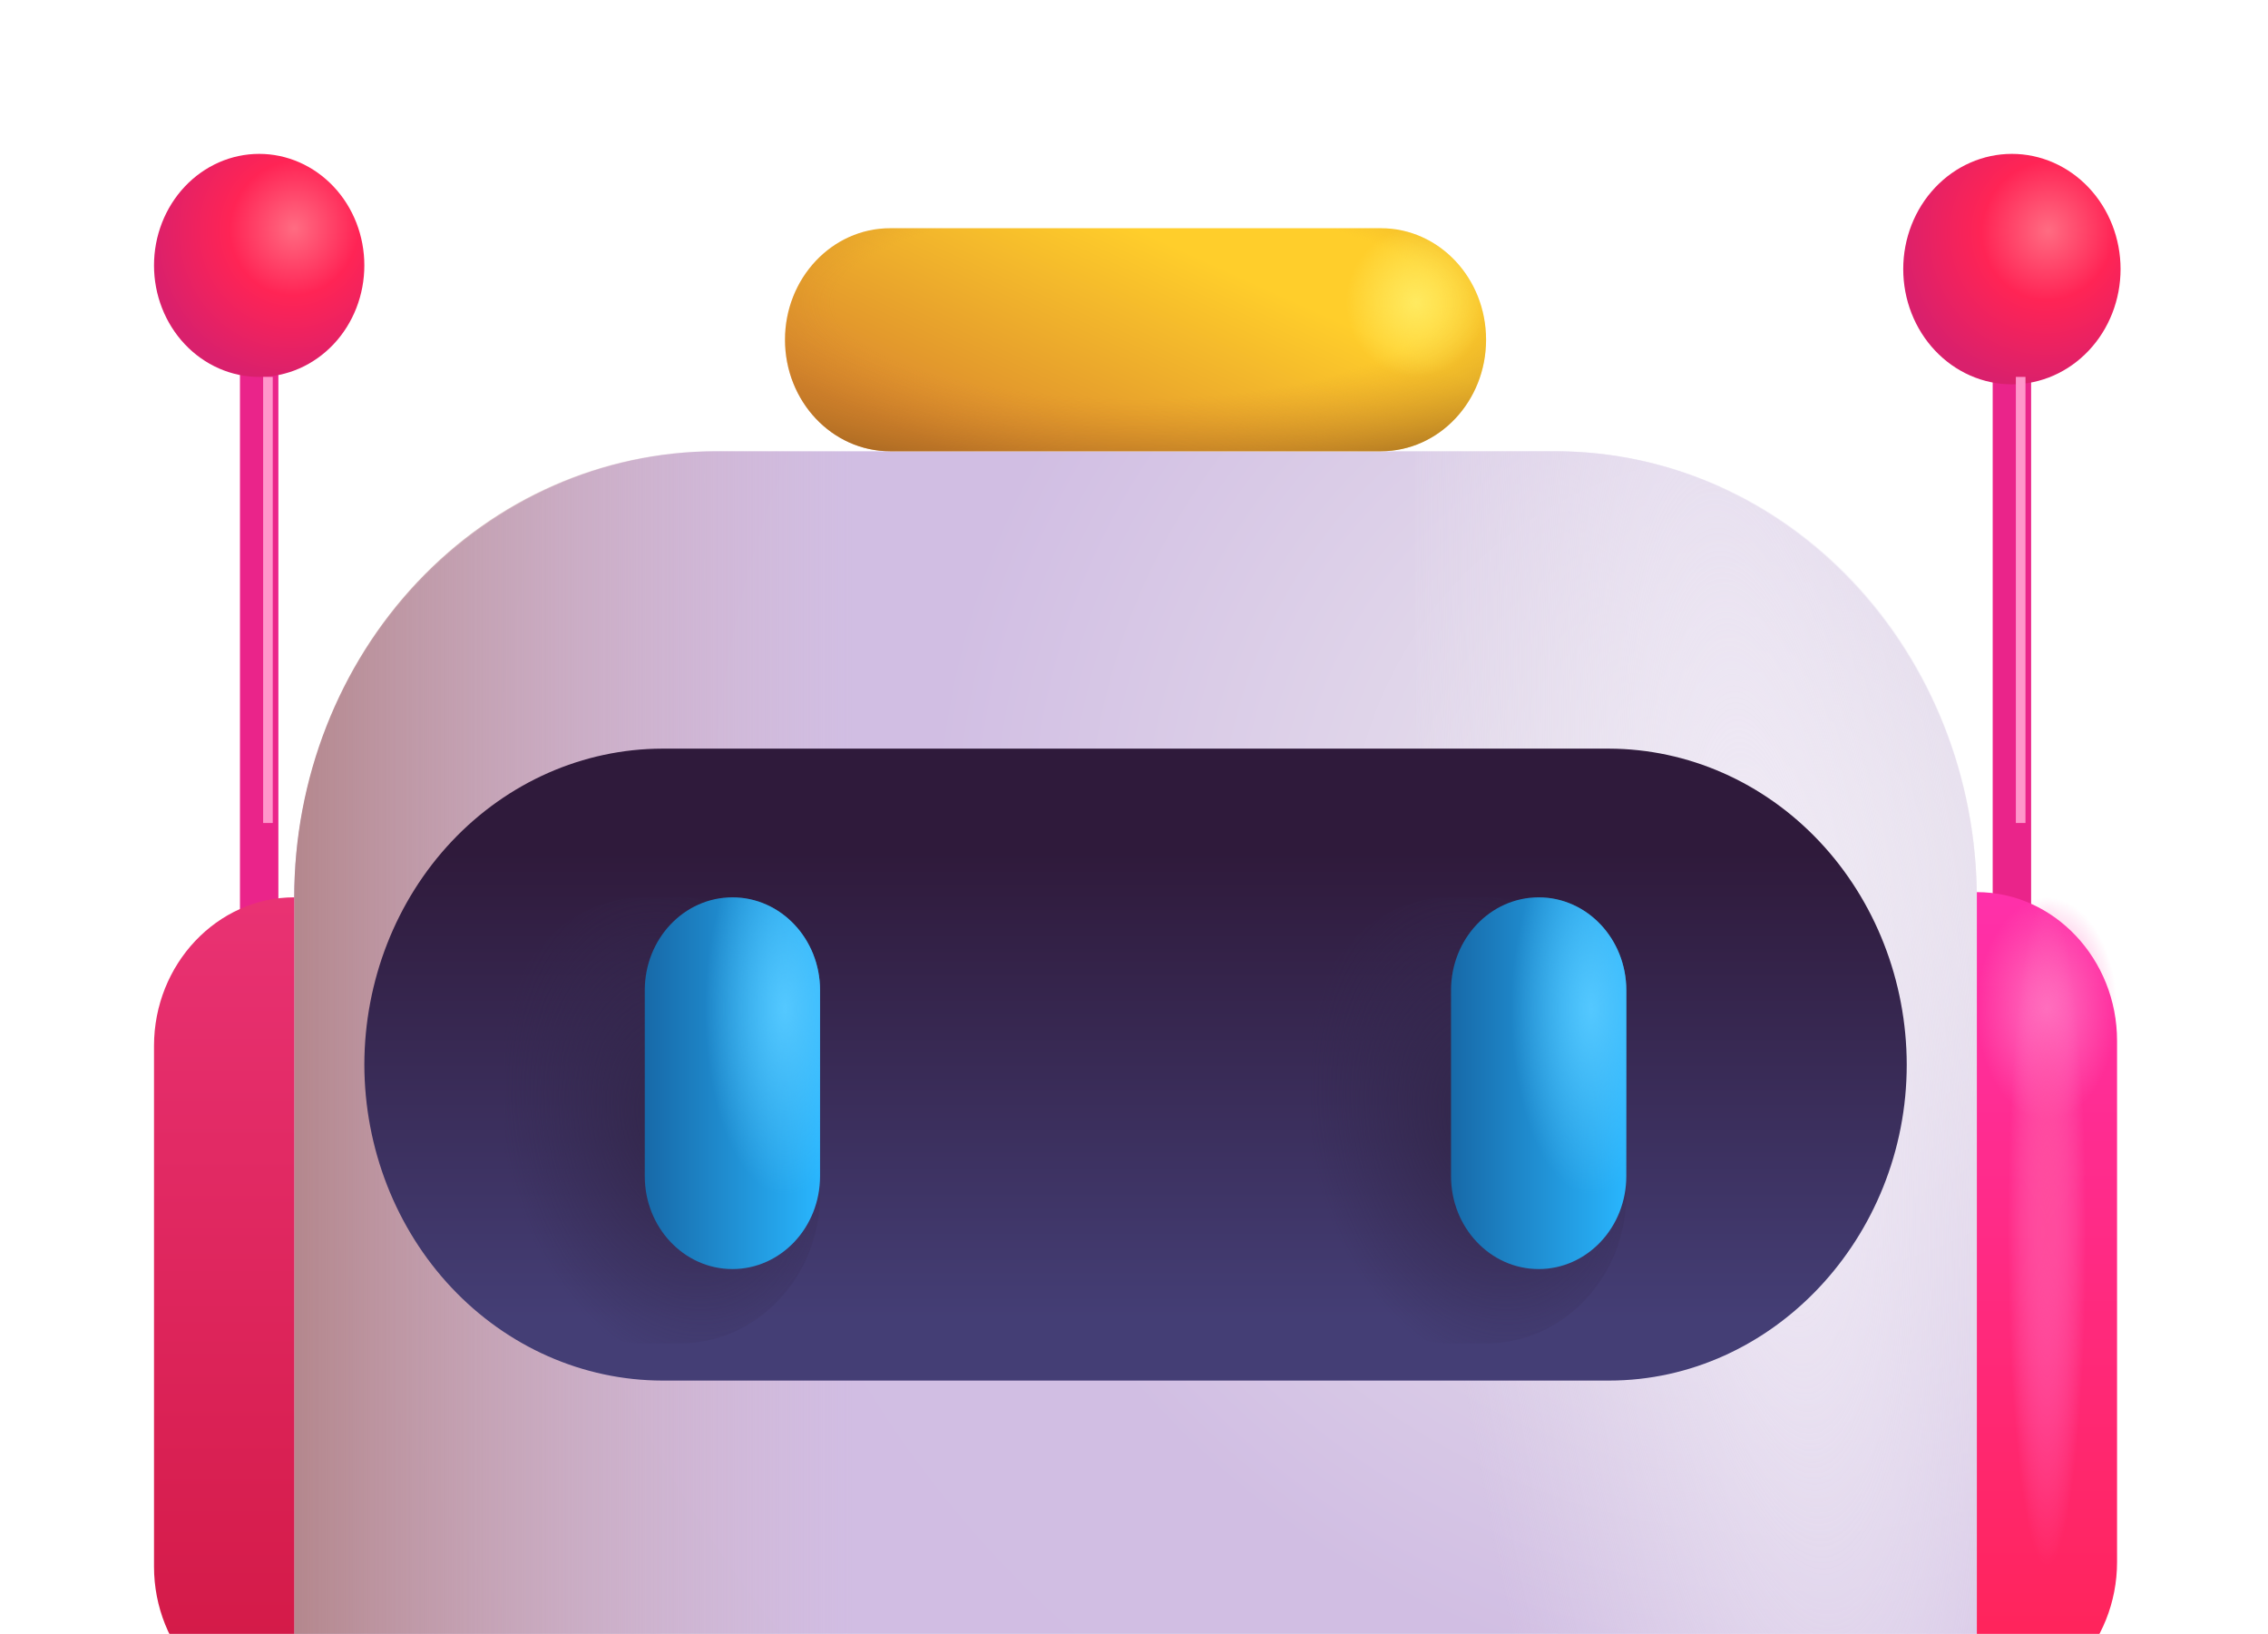 <svg width="118" height="85" viewBox="0 0 118 85" fill="none" xmlns="http://www.w3.org/2000/svg">
<path d="M81.148 116.302H37.012C25.011 116.302 15.308 106.013 15.308 93.288V46.798C15.308 33.919 25.157 23.476 37.304 23.476H80.893C93.003 23.476 102.852 33.919 102.852 46.798V93.327C102.852 106.013 93.149 116.302 81.148 116.302Z" fill="url(#paint0_radial_280_1320)"/>
<path d="M15.308 46.682C15.308 40.527 17.614 34.625 21.719 30.273C25.823 25.921 31.39 23.476 37.194 23.476H44.489V116.302H37.194C31.39 116.302 25.823 113.857 21.719 109.505C17.614 105.153 15.308 99.25 15.308 93.095V46.682Z" fill="url(#paint1_linear_280_1320)"/>
<path d="M73.67 23.476H80.966C86.77 23.476 92.337 25.921 96.441 30.273C100.546 34.625 102.852 40.527 102.852 46.682V93.095C102.852 99.25 100.546 105.153 96.441 109.505C92.337 113.857 86.77 116.302 80.966 116.302H73.67V23.476Z" fill="url(#paint2_radial_280_1320)"/>
<path d="M13.484 15.548V50.744" stroke="url(#paint3_linear_280_1320)" stroke-width="1.999" stroke-miterlimit="10"/>
<path d="M15.309 46.683V89.228C11.296 89.228 8.013 85.747 8.013 81.501V54.411C8.013 50.164 11.296 46.683 15.309 46.683Z" fill="url(#paint4_linear_280_1320)"/>
<path d="M83.713 71.823H34.448C30.34 71.813 26.404 70.077 23.5 66.997C20.597 63.916 18.963 59.741 18.956 55.385C18.963 51.03 20.597 46.855 23.5 43.774C26.404 40.693 30.34 38.958 34.448 38.947H83.713C87.82 38.958 91.757 40.693 94.66 43.774C97.563 46.855 99.197 51.03 99.204 55.385C99.204 64.401 92.208 71.823 83.713 71.823Z" fill="url(#paint5_linear_280_1320)"/>
<path d="M13.485 19.609C14.203 19.609 14.915 19.459 15.579 19.167C16.242 18.875 16.846 18.448 17.354 17.909C17.862 17.371 18.265 16.731 18.54 16.027C18.815 15.323 18.956 14.569 18.956 13.807C18.956 13.045 18.815 12.291 18.54 11.587C18.265 10.883 17.862 10.243 17.354 9.705C16.846 9.166 16.242 8.739 15.579 8.447C14.915 8.155 14.203 8.005 13.485 8.005C12.034 8.005 10.642 8.617 9.616 9.705C8.59 10.793 8.013 12.268 8.013 13.807C8.013 15.346 8.59 16.821 9.616 17.909C10.642 18.997 12.034 19.609 13.485 19.609Z" fill="url(#paint6_radial_280_1320)"/>
<path d="M104.676 15.741V50.899" stroke="url(#paint7_linear_280_1320)" stroke-width="1.999" stroke-miterlimit="10"/>
<path d="M104.676 19.995C106.175 19.995 107.613 19.364 108.673 18.239C109.734 17.115 110.329 15.59 110.329 14C110.329 12.41 109.734 10.886 108.673 9.761C107.613 8.637 106.175 8.005 104.676 8.005C103.176 8.005 101.738 8.637 100.678 9.761C99.617 10.886 99.022 12.41 99.022 14C99.022 15.59 99.617 17.115 100.678 18.239C101.738 19.364 103.176 19.995 104.676 19.995Z" fill="url(#paint8_radial_280_1320)"/>
<path d="M35.37 46.683H33.547C29.517 46.683 26.251 50.146 26.251 54.419V62.154C26.251 66.426 29.517 69.89 33.547 69.89H35.37C39.399 69.89 42.666 66.426 42.666 62.154V54.419C42.666 50.146 39.399 46.683 35.37 46.683Z" fill="url(#paint9_radial_280_1320)"/>
<path d="M77.318 46.683H75.495C71.465 46.683 68.199 50.146 68.199 54.419V62.154C68.199 66.426 71.465 69.89 75.495 69.89H77.318C81.347 69.89 84.614 66.426 84.614 62.154V54.419C84.614 50.146 81.347 46.683 77.318 46.683Z" fill="url(#paint10_radial_280_1320)"/>
<path d="M71.847 11.873H46.313C43.292 11.873 40.842 14.47 40.842 17.674C40.842 20.878 43.292 23.476 46.313 23.476H71.847C74.869 23.476 77.318 20.878 77.318 17.674C77.318 14.47 74.869 11.873 71.847 11.873Z" fill="url(#paint11_linear_280_1320)"/>
<path d="M71.847 11.873H46.313C43.292 11.873 40.842 14.47 40.842 17.674C40.842 20.878 43.292 23.476 46.313 23.476H71.847C74.869 23.476 77.318 20.878 77.318 17.674C77.318 14.47 74.869 11.873 71.847 11.873Z" fill="url(#paint12_radial_280_1320)"/>
<path d="M102.852 88.996V46.412C106.864 46.412 110.147 49.893 110.147 54.147V81.26C110.147 85.515 106.864 88.996 102.852 88.996Z" fill="url(#paint13_linear_280_1320)"/>
<path d="M42.666 51.518C42.666 48.848 40.624 46.683 38.106 46.683C35.588 46.683 33.546 48.848 33.546 51.518V61.187C33.546 63.857 35.588 66.022 38.106 66.022C40.624 66.022 42.666 63.857 42.666 61.187V51.518Z" fill="url(#paint14_linear_280_1320)"/>
<path d="M42.666 51.518C42.666 48.848 40.624 46.683 38.106 46.683C35.588 46.683 33.546 48.848 33.546 51.518V61.187C33.546 63.857 35.588 66.022 38.106 66.022C40.624 66.022 42.666 63.857 42.666 61.187V51.518Z" fill="url(#paint15_radial_280_1320)"/>
<path d="M84.614 51.518C84.614 48.848 82.572 46.683 80.054 46.683C77.536 46.683 75.494 48.848 75.494 51.518V61.187C75.494 63.857 77.536 66.022 80.054 66.022C82.572 66.022 84.614 63.857 84.614 61.187V51.518Z" fill="url(#paint16_linear_280_1320)"/>
<path d="M84.614 51.518C84.614 48.848 82.572 46.683 80.054 46.683C77.536 46.683 75.494 48.848 75.494 51.518V61.187C75.494 63.857 77.536 66.022 80.054 66.022C82.572 66.022 84.614 63.857 84.614 61.187V51.518Z" fill="url(#paint17_radial_280_1320)"/>
<g filter="url(#filter0_f_280_1320)">
<path d="M13.941 19.608V42.815" stroke="url(#paint18_linear_280_1320)" stroke-width="0.5"/>
</g>
<g filter="url(#filter1_f_280_1320)">
<path d="M105.132 19.608V42.815" stroke="url(#paint19_linear_280_1320)" stroke-width="0.5"/>
</g>
<path d="M106.499 58.286C108.514 58.286 110.147 55.689 110.147 52.485C110.147 49.281 108.514 46.683 106.499 46.683C104.485 46.683 102.852 49.281 102.852 52.485C102.852 55.689 104.485 58.286 106.499 58.286Z" fill="url(#paint20_radial_280_1320)"/>
<path d="M106.499 81.493C108.514 81.493 110.147 73.7 110.147 64.088C110.147 54.475 108.514 46.683 106.499 46.683C104.485 46.683 102.852 54.475 102.852 64.088C102.852 73.7 104.485 81.493 106.499 81.493Z" fill="url(#paint21_radial_280_1320)"/>
<path fill-rule="evenodd" clip-rule="evenodd" d="M72.854 11.969C73.939 12.185 74.938 12.744 75.718 13.572C76.499 14.4 77.025 15.46 77.227 16.61C77.08 17.283 76.766 17.901 76.318 18.401C75.87 18.902 75.303 19.266 74.678 19.456C74.052 19.645 73.39 19.654 72.76 19.481C72.13 19.308 71.555 18.96 71.094 18.472C70.634 17.984 70.306 17.374 70.142 16.706C69.979 16.038 69.988 15.336 70.167 14.673C70.346 14.009 70.689 13.409 71.161 12.933C71.633 12.458 72.22 12.125 72.854 11.969Z" fill="url(#paint22_radial_280_1320)"/>
<defs>
<filter id="filter0_f_280_1320" x="12.692" y="18.609" width="2.498" height="25.205" filterUnits="userSpaceOnUse" color-interpolation-filters="sRGB">
<feFlood flood-opacity="0" result="BackgroundImageFix"/>
<feBlend mode="normal" in="SourceGraphic" in2="BackgroundImageFix" result="shape"/>
<feGaussianBlur stdDeviation="0.5" result="effect1_foregroundBlur_280_1320"/>
</filter>
<filter id="filter1_f_280_1320" x="103.883" y="18.609" width="2.498" height="25.205" filterUnits="userSpaceOnUse" color-interpolation-filters="sRGB">
<feFlood flood-opacity="0" result="BackgroundImageFix"/>
<feBlend mode="normal" in="SourceGraphic" in2="BackgroundImageFix" result="shape"/>
<feGaussianBlur stdDeviation="0.5" result="effect1_foregroundBlur_280_1320"/>
</filter>
<radialGradient id="paint0_radial_280_1320" cx="0" cy="0" r="1" gradientUnits="userSpaceOnUse" gradientTransform="translate(91.908 44.749) rotate(140.27) scale(87.744 88.835)">
<stop stop-color="#EEEBF0"/>
<stop offset="0.493" stop-color="#D1BEE3"/>
<stop offset="1" stop-color="#D0BCE2"/>
</radialGradient>
<linearGradient id="paint1_linear_280_1320" x1="44.489" y1="69.889" x2="15.308" y2="69.889" gradientUnits="userSpaceOnUse">
<stop stop-color="#D5B2C0" stop-opacity="0"/>
<stop offset="1" stop-color="#B4878D"/>
</linearGradient>
<radialGradient id="paint2_radial_280_1320" cx="0" cy="0" r="1" gradientUnits="userSpaceOnUse" gradientTransform="translate(91.909 52.484) rotate(-6.053) scale(18.34 74.24)">
<stop stop-color="#F0EAF6"/>
<stop offset="1" stop-color="#E7E0EF" stop-opacity="0"/>
</radialGradient>
<linearGradient id="paint3_linear_280_1320" x1="-nan" y1="-nan" x2="-nan" y2="-nan" gradientUnits="userSpaceOnUse">
<stop stop-color="#EA248A"/>
<stop offset="1" stop-color="#DF2232"/>
</linearGradient>
<linearGradient id="paint4_linear_280_1320" x1="11.661" y1="46.683" x2="11.661" y2="89.228" gradientUnits="userSpaceOnUse">
<stop stop-color="#E93273"/>
<stop offset="1" stop-color="#D21844"/>
</linearGradient>
<linearGradient id="paint5_linear_280_1320" x1="59.073" y1="68.733" x2="59.073" y2="44.327" gradientUnits="userSpaceOnUse">
<stop offset="0.006" stop-color="#443E75"/>
<stop offset="1" stop-color="#2F1A3B"/>
</linearGradient>
<radialGradient id="paint6_radial_280_1320" cx="0" cy="0" r="1" gradientUnits="userSpaceOnUse" gradientTransform="translate(15.309 11.873) rotate(103.266) scale(7.948 7.544)">
<stop stop-color="#FF6C82"/>
<stop offset="0.441" stop-color="#FF2455"/>
<stop offset="1" stop-color="#D9206C"/>
</radialGradient>
<linearGradient id="paint7_linear_280_1320" x1="-nan" y1="-nan" x2="-nan" y2="-nan" gradientUnits="userSpaceOnUse">
<stop stop-color="#EA248A"/>
<stop offset="1" stop-color="#DF2232"/>
</linearGradient>
<radialGradient id="paint8_radial_280_1320" cx="0" cy="0" r="1" gradientUnits="userSpaceOnUse" gradientTransform="translate(106.558 12) rotate(103.266) scale(8.213 7.796)">
<stop stop-color="#FF6C82"/>
<stop offset="0.441" stop-color="#FF2455"/>
<stop offset="1" stop-color="#D9206C"/>
</radialGradient>
<radialGradient id="paint9_radial_280_1320" cx="0" cy="0" r="1" gradientUnits="userSpaceOnUse" gradientTransform="translate(35.37 58.286) rotate(168.027) scale(9.322 13.463)">
<stop stop-color="#322649"/>
<stop offset="1" stop-color="#342950" stop-opacity="0"/>
</radialGradient>
<radialGradient id="paint10_radial_280_1320" cx="0" cy="0" r="1" gradientUnits="userSpaceOnUse" gradientTransform="translate(77.318 58.286) rotate(168.027) scale(9.322 13.463)">
<stop stop-color="#322649"/>
<stop offset="1" stop-color="#342950" stop-opacity="0"/>
</radialGradient>
<linearGradient id="paint11_linear_280_1320" x1="59.08" y1="11.873" x2="53.045" y2="25.154" gradientUnits="userSpaceOnUse">
<stop stop-color="#FFCE2B"/>
<stop offset="1" stop-color="#D9862D"/>
</linearGradient>
<radialGradient id="paint12_radial_280_1320" cx="0" cy="0" r="1" gradientUnits="userSpaceOnUse" gradientTransform="translate(59.08 15.74) rotate(90) scale(11.603 36.476)">
<stop offset="0.431" stop-color="#CA7E29" stop-opacity="0"/>
<stop offset="1" stop-color="#673F13"/>
</radialGradient>
<linearGradient id="paint13_linear_280_1320" x1="106.499" y1="46.412" x2="106.499" y2="88.996" gradientUnits="userSpaceOnUse">
<stop stop-color="#FF30AA"/>
<stop offset="1" stop-color="#FF2353"/>
</linearGradient>
<linearGradient id="paint14_linear_280_1320" x1="42.666" y1="54.419" x2="33.546" y2="54.419" gradientUnits="userSpaceOnUse">
<stop stop-color="#29B6FE"/>
<stop offset="1" stop-color="#1769A8"/>
</linearGradient>
<radialGradient id="paint15_radial_280_1320" cx="0" cy="0" r="1" gradientUnits="userSpaceOnUse" gradientTransform="translate(40.842 52.485) rotate(90) scale(9.669 4.173)">
<stop stop-color="#54C8FF"/>
<stop offset="1" stop-color="#54C8FF" stop-opacity="0"/>
</radialGradient>
<linearGradient id="paint16_linear_280_1320" x1="84.614" y1="54.419" x2="75.494" y2="54.419" gradientUnits="userSpaceOnUse">
<stop stop-color="#29B6FE"/>
<stop offset="1" stop-color="#1769A8"/>
</linearGradient>
<radialGradient id="paint17_radial_280_1320" cx="0" cy="0" r="1" gradientUnits="userSpaceOnUse" gradientTransform="translate(82.79 52.485) rotate(90) scale(9.669 4.173)">
<stop stop-color="#54C8FF"/>
<stop offset="1" stop-color="#54C8FF" stop-opacity="0"/>
</radialGradient>
<linearGradient id="paint18_linear_280_1320" x1="-nan" y1="-nan" x2="-nan" y2="-nan" gradientUnits="userSpaceOnUse">
<stop stop-color="#FF96CB"/>
<stop offset="1" stop-color="#FF6DB7" stop-opacity="0"/>
</linearGradient>
<linearGradient id="paint19_linear_280_1320" x1="-nan" y1="-nan" x2="-nan" y2="-nan" gradientUnits="userSpaceOnUse">
<stop stop-color="#FF96CB"/>
<stop offset="1" stop-color="#FF6DB7" stop-opacity="0"/>
</linearGradient>
<radialGradient id="paint20_radial_280_1320" cx="0" cy="0" r="1" gradientUnits="userSpaceOnUse" gradientTransform="translate(106.499 52.485) rotate(90) scale(5.802 3.648)">
<stop stop-color="#FF72C1"/>
<stop offset="1" stop-color="#FF6EBF" stop-opacity="0"/>
</radialGradient>
<radialGradient id="paint21_radial_280_1320" cx="0" cy="0" r="1" gradientUnits="userSpaceOnUse" gradientTransform="translate(106.499 64.088) rotate(90) scale(17.405 2.041)">
<stop stop-color="#FF4B9C"/>
<stop offset="1" stop-color="#FF73C1" stop-opacity="0"/>
</radialGradient>
<radialGradient id="paint22_radial_280_1320" cx="0" cy="0" r="1" gradientUnits="userSpaceOnUse" gradientTransform="translate(73.671 15.74) rotate(90) scale(3.868 3.648)">
<stop stop-color="#FFEA60"/>
<stop offset="1" stop-color="#FFEF66" stop-opacity="0"/>
</radialGradient>
</defs>
</svg>
